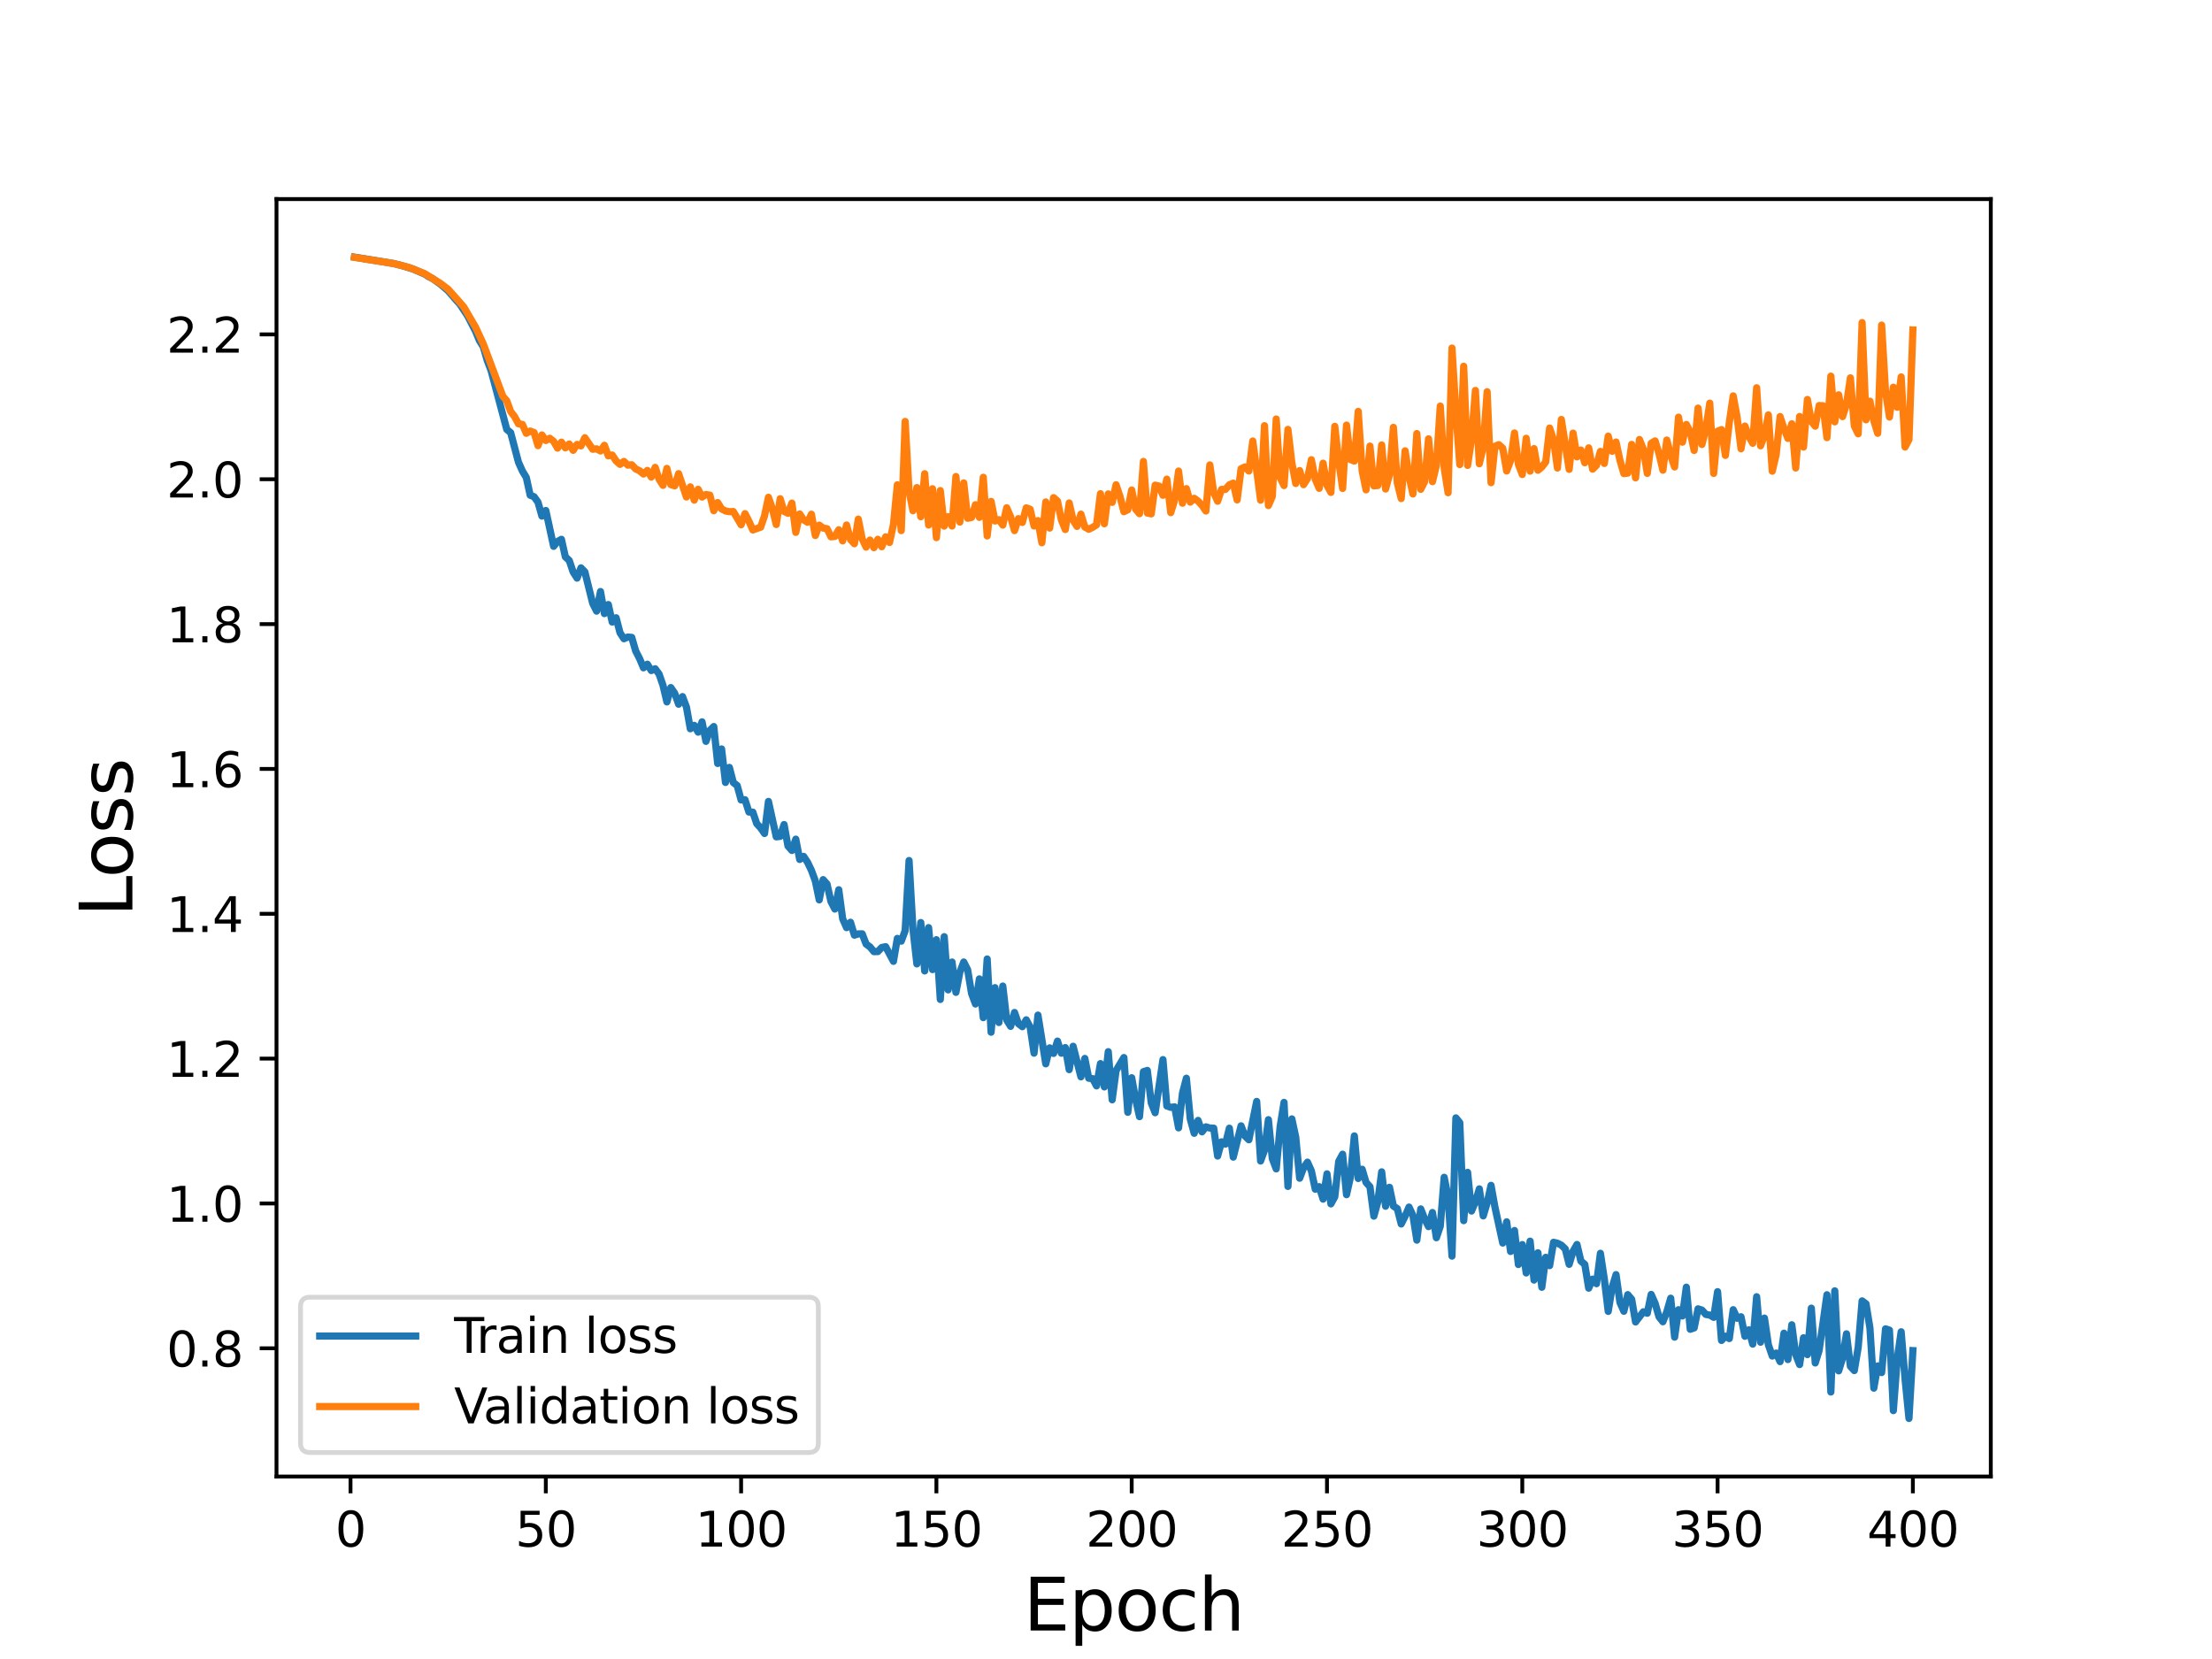 <?xml version="1.0" encoding="utf-8" standalone="no"?>
<!DOCTYPE svg PUBLIC "-//W3C//DTD SVG 1.1//EN"
  "http://www.w3.org/Graphics/SVG/1.1/DTD/svg11.dtd">
<svg height="345.6pt" version="1.1" viewBox="0 0 460.8 345.6" width="460.8pt" xmlns="http://www.w3.org/2000/svg" xmlns:xlink="http://www.w3.org/1999/xlink">
 <defs>
  <style type="text/css">*{stroke-linecap:butt;stroke-linejoin:round;}</style>
 </defs>
 <g id="figure_1">
  <g id="patch_1">
   <path d="M 0 345.6 
L 460.8 345.6 
L 460.8 0 
L 0 0 
z
" style="fill:#ffffff;"/>
  </g>
  <g id="axes_1">
   <g id="patch_2">
    <path d="M 57.6 307.584 
L 414.72 307.584 
L 414.72 41.472 
L 57.6 41.472 
z
" style="fill:#ffffff;"/>
   </g>
   <g id="matplotlib.axis_1">
    <g id="xtick_1">
     <g id="line2d_1">
      <defs>
       <path d="M 0 0 
L 0 3.5 
" id="m30f59705db" style="stroke:#000000;stroke-width:0.8;"/>
      </defs>
      <g>
       <use style="stroke:#000000;stroke-width:0.8;" x="73.019" xlink:href="#m30f59705db" y="307.584"/>
      </g>
     </g>
     <g id="text_1">
      <!-- 0 -->
      <g transform="translate(69.838 322.182)scale(0.1 -0.1)">
       <defs>
        <path d="M 2034 4250 
Q 1547 4250 1301 3770 
Q 1056 3291 1056 2328 
Q 1056 1369 1301 889 
Q 1547 409 2034 409 
Q 2525 409 2770 889 
Q 3016 1369 3016 2328 
Q 3016 3291 2770 3770 
Q 2525 4250 2034 4250 
z
M 2034 4750 
Q 2819 4750 3233 4129 
Q 3647 3509 3647 2328 
Q 3647 1150 3233 529 
Q 2819 -91 2034 -91 
Q 1250 -91 836 529 
Q 422 1150 422 2328 
Q 422 3509 836 4129 
Q 1250 4750 2034 4750 
z
" id="DejaVuSans-30" transform="scale(0.016)"/>
       </defs>
       <use xlink:href="#DejaVuSans-30"/>
      </g>
     </g>
    </g>
    <g id="xtick_2">
     <g id="line2d_2">
      <g>
       <use style="stroke:#000000;stroke-width:0.8;" x="113.703" xlink:href="#m30f59705db" y="307.584"/>
      </g>
     </g>
     <g id="text_2">
      <!-- 50 -->
      <g transform="translate(107.34 322.182)scale(0.1 -0.1)">
       <defs>
        <path d="M 691 4666 
L 3169 4666 
L 3169 4134 
L 1269 4134 
L 1269 2991 
Q 1406 3038 1543 3061 
Q 1681 3084 1819 3084 
Q 2600 3084 3056 2656 
Q 3513 2228 3513 1497 
Q 3513 744 3044 326 
Q 2575 -91 1722 -91 
Q 1428 -91 1123 -41 
Q 819 9 494 109 
L 494 744 
Q 775 591 1075 516 
Q 1375 441 1709 441 
Q 2250 441 2565 725 
Q 2881 1009 2881 1497 
Q 2881 1984 2565 2268 
Q 2250 2553 1709 2553 
Q 1456 2553 1204 2497 
Q 953 2441 691 2322 
L 691 4666 
z
" id="DejaVuSans-35" transform="scale(0.016)"/>
       </defs>
       <use xlink:href="#DejaVuSans-35"/>
       <use x="63.623" xlink:href="#DejaVuSans-30"/>
      </g>
     </g>
    </g>
    <g id="xtick_3">
     <g id="line2d_3">
      <g>
       <use style="stroke:#000000;stroke-width:0.8;" x="154.386" xlink:href="#m30f59705db" y="307.584"/>
      </g>
     </g>
     <g id="text_3">
      <!-- 100 -->
      <g transform="translate(144.842 322.182)scale(0.1 -0.1)">
       <defs>
        <path d="M 794 531 
L 1825 531 
L 1825 4091 
L 703 3866 
L 703 4441 
L 1819 4666 
L 2450 4666 
L 2450 531 
L 3481 531 
L 3481 0 
L 794 0 
L 794 531 
z
" id="DejaVuSans-31" transform="scale(0.016)"/>
       </defs>
       <use xlink:href="#DejaVuSans-31"/>
       <use x="63.623" xlink:href="#DejaVuSans-30"/>
       <use x="127.246" xlink:href="#DejaVuSans-30"/>
      </g>
     </g>
    </g>
    <g id="xtick_4">
     <g id="line2d_4">
      <g>
       <use style="stroke:#000000;stroke-width:0.8;" x="195.07" xlink:href="#m30f59705db" y="307.584"/>
      </g>
     </g>
     <g id="text_4">
      <!-- 150 -->
      <g transform="translate(185.526 322.182)scale(0.1 -0.1)">
       <use xlink:href="#DejaVuSans-31"/>
       <use x="63.623" xlink:href="#DejaVuSans-35"/>
       <use x="127.246" xlink:href="#DejaVuSans-30"/>
      </g>
     </g>
    </g>
    <g id="xtick_5">
     <g id="line2d_5">
      <g>
       <use style="stroke:#000000;stroke-width:0.8;" x="235.753" xlink:href="#m30f59705db" y="307.584"/>
      </g>
     </g>
     <g id="text_5">
      <!-- 200 -->
      <g transform="translate(226.209 322.182)scale(0.1 -0.1)">
       <defs>
        <path d="M 1228 531 
L 3431 531 
L 3431 0 
L 469 0 
L 469 531 
Q 828 903 1448 1529 
Q 2069 2156 2228 2338 
Q 2531 2678 2651 2914 
Q 2772 3150 2772 3378 
Q 2772 3750 2511 3984 
Q 2250 4219 1831 4219 
Q 1534 4219 1204 4116 
Q 875 4013 500 3803 
L 500 4441 
Q 881 4594 1212 4672 
Q 1544 4750 1819 4750 
Q 2544 4750 2975 4387 
Q 3406 4025 3406 3419 
Q 3406 3131 3298 2873 
Q 3191 2616 2906 2266 
Q 2828 2175 2409 1742 
Q 1991 1309 1228 531 
z
" id="DejaVuSans-32" transform="scale(0.016)"/>
       </defs>
       <use xlink:href="#DejaVuSans-32"/>
       <use x="63.623" xlink:href="#DejaVuSans-30"/>
       <use x="127.246" xlink:href="#DejaVuSans-30"/>
      </g>
     </g>
    </g>
    <g id="xtick_6">
     <g id="line2d_6">
      <g>
       <use style="stroke:#000000;stroke-width:0.8;" x="276.437" xlink:href="#m30f59705db" y="307.584"/>
      </g>
     </g>
     <g id="text_6">
      <!-- 250 -->
      <g transform="translate(266.893 322.182)scale(0.1 -0.1)">
       <use xlink:href="#DejaVuSans-32"/>
       <use x="63.623" xlink:href="#DejaVuSans-35"/>
       <use x="127.246" xlink:href="#DejaVuSans-30"/>
      </g>
     </g>
    </g>
    <g id="xtick_7">
     <g id="line2d_7">
      <g>
       <use style="stroke:#000000;stroke-width:0.8;" x="317.12" xlink:href="#m30f59705db" y="307.584"/>
      </g>
     </g>
     <g id="text_7">
      <!-- 300 -->
      <g transform="translate(307.576 322.182)scale(0.1 -0.1)">
       <defs>
        <path d="M 2597 2516 
Q 3050 2419 3304 2112 
Q 3559 1806 3559 1356 
Q 3559 666 3084 287 
Q 2609 -91 1734 -91 
Q 1441 -91 1130 -33 
Q 819 25 488 141 
L 488 750 
Q 750 597 1062 519 
Q 1375 441 1716 441 
Q 2309 441 2620 675 
Q 2931 909 2931 1356 
Q 2931 1769 2642 2001 
Q 2353 2234 1838 2234 
L 1294 2234 
L 1294 2753 
L 1863 2753 
Q 2328 2753 2575 2939 
Q 2822 3125 2822 3475 
Q 2822 3834 2567 4026 
Q 2313 4219 1838 4219 
Q 1578 4219 1281 4162 
Q 984 4106 628 3988 
L 628 4550 
Q 988 4650 1302 4700 
Q 1616 4750 1894 4750 
Q 2613 4750 3031 4423 
Q 3450 4097 3450 3541 
Q 3450 3153 3228 2886 
Q 3006 2619 2597 2516 
z
" id="DejaVuSans-33" transform="scale(0.016)"/>
       </defs>
       <use xlink:href="#DejaVuSans-33"/>
       <use x="63.623" xlink:href="#DejaVuSans-30"/>
       <use x="127.246" xlink:href="#DejaVuSans-30"/>
      </g>
     </g>
    </g>
    <g id="xtick_8">
     <g id="line2d_8">
      <g>
       <use style="stroke:#000000;stroke-width:0.8;" x="357.804" xlink:href="#m30f59705db" y="307.584"/>
      </g>
     </g>
     <g id="text_8">
      <!-- 350 -->
      <g transform="translate(348.26 322.182)scale(0.1 -0.1)">
       <use xlink:href="#DejaVuSans-33"/>
       <use x="63.623" xlink:href="#DejaVuSans-35"/>
       <use x="127.246" xlink:href="#DejaVuSans-30"/>
      </g>
     </g>
    </g>
    <g id="xtick_9">
     <g id="line2d_9">
      <g>
       <use style="stroke:#000000;stroke-width:0.8;" x="398.487" xlink:href="#m30f59705db" y="307.584"/>
      </g>
     </g>
     <g id="text_9">
      <!-- 400 -->
      <g transform="translate(388.944 322.182)scale(0.1 -0.1)">
       <defs>
        <path d="M 2419 4116 
L 825 1625 
L 2419 1625 
L 2419 4116 
z
M 2253 4666 
L 3047 4666 
L 3047 1625 
L 3713 1625 
L 3713 1100 
L 3047 1100 
L 3047 0 
L 2419 0 
L 2419 1100 
L 313 1100 
L 313 1709 
L 2253 4666 
z
" id="DejaVuSans-34" transform="scale(0.016)"/>
       </defs>
       <use xlink:href="#DejaVuSans-34"/>
       <use x="63.623" xlink:href="#DejaVuSans-30"/>
       <use x="127.246" xlink:href="#DejaVuSans-30"/>
      </g>
     </g>
    </g>
    <g id="text_10">
     <!-- Epoch -->
     <g transform="translate(213.194 339.66)scale(0.15 -0.15)">
      <defs>
       <path d="M 628 4666 
L 3578 4666 
L 3578 4134 
L 1259 4134 
L 1259 2753 
L 3481 2753 
L 3481 2222 
L 1259 2222 
L 1259 531 
L 3634 531 
L 3634 0 
L 628 0 
L 628 4666 
z
" id="DejaVuSans-45" transform="scale(0.016)"/>
       <path d="M 1159 525 
L 1159 -1331 
L 581 -1331 
L 581 3500 
L 1159 3500 
L 1159 2969 
Q 1341 3281 1617 3432 
Q 1894 3584 2278 3584 
Q 2916 3584 3314 3078 
Q 3713 2572 3713 1747 
Q 3713 922 3314 415 
Q 2916 -91 2278 -91 
Q 1894 -91 1617 61 
Q 1341 213 1159 525 
z
M 3116 1747 
Q 3116 2381 2855 2742 
Q 2594 3103 2138 3103 
Q 1681 3103 1420 2742 
Q 1159 2381 1159 1747 
Q 1159 1113 1420 752 
Q 1681 391 2138 391 
Q 2594 391 2855 752 
Q 3116 1113 3116 1747 
z
" id="DejaVuSans-70" transform="scale(0.016)"/>
       <path d="M 1959 3097 
Q 1497 3097 1228 2736 
Q 959 2375 959 1747 
Q 959 1119 1226 758 
Q 1494 397 1959 397 
Q 2419 397 2687 759 
Q 2956 1122 2956 1747 
Q 2956 2369 2687 2733 
Q 2419 3097 1959 3097 
z
M 1959 3584 
Q 2709 3584 3137 3096 
Q 3566 2609 3566 1747 
Q 3566 888 3137 398 
Q 2709 -91 1959 -91 
Q 1206 -91 779 398 
Q 353 888 353 1747 
Q 353 2609 779 3096 
Q 1206 3584 1959 3584 
z
" id="DejaVuSans-6f" transform="scale(0.016)"/>
       <path d="M 3122 3366 
L 3122 2828 
Q 2878 2963 2633 3030 
Q 2388 3097 2138 3097 
Q 1578 3097 1268 2742 
Q 959 2388 959 1747 
Q 959 1106 1268 751 
Q 1578 397 2138 397 
Q 2388 397 2633 464 
Q 2878 531 3122 666 
L 3122 134 
Q 2881 22 2623 -34 
Q 2366 -91 2075 -91 
Q 1284 -91 818 406 
Q 353 903 353 1747 
Q 353 2603 823 3093 
Q 1294 3584 2113 3584 
Q 2378 3584 2631 3529 
Q 2884 3475 3122 3366 
z
" id="DejaVuSans-63" transform="scale(0.016)"/>
       <path d="M 3513 2113 
L 3513 0 
L 2938 0 
L 2938 2094 
Q 2938 2591 2744 2837 
Q 2550 3084 2163 3084 
Q 1697 3084 1428 2787 
Q 1159 2491 1159 1978 
L 1159 0 
L 581 0 
L 581 4863 
L 1159 4863 
L 1159 2956 
Q 1366 3272 1645 3428 
Q 1925 3584 2291 3584 
Q 2894 3584 3203 3211 
Q 3513 2838 3513 2113 
z
" id="DejaVuSans-68" transform="scale(0.016)"/>
      </defs>
      <use xlink:href="#DejaVuSans-45"/>
      <use x="63.184" xlink:href="#DejaVuSans-70"/>
      <use x="126.66" xlink:href="#DejaVuSans-6f"/>
      <use x="187.842" xlink:href="#DejaVuSans-63"/>
      <use x="242.822" xlink:href="#DejaVuSans-68"/>
     </g>
    </g>
   </g>
   <g id="matplotlib.axis_2">
    <g id="ytick_1">
     <g id="line2d_10">
      <defs>
       <path d="M 0 0 
L -3.5 0 
" id="ma4fb76801e" style="stroke:#000000;stroke-width:0.8;"/>
      </defs>
      <g>
       <use style="stroke:#000000;stroke-width:0.8;" x="57.6" xlink:href="#ma4fb76801e" y="280.878"/>
      </g>
     </g>
     <g id="text_11">
      <!-- 0.8 -->
      <g transform="translate(34.697 284.678)scale(0.1 -0.1)">
       <defs>
        <path d="M 684 794 
L 1344 794 
L 1344 0 
L 684 0 
L 684 794 
z
" id="DejaVuSans-2e" transform="scale(0.016)"/>
        <path d="M 2034 2216 
Q 1584 2216 1326 1975 
Q 1069 1734 1069 1313 
Q 1069 891 1326 650 
Q 1584 409 2034 409 
Q 2484 409 2743 651 
Q 3003 894 3003 1313 
Q 3003 1734 2745 1975 
Q 2488 2216 2034 2216 
z
M 1403 2484 
Q 997 2584 770 2862 
Q 544 3141 544 3541 
Q 544 4100 942 4425 
Q 1341 4750 2034 4750 
Q 2731 4750 3128 4425 
Q 3525 4100 3525 3541 
Q 3525 3141 3298 2862 
Q 3072 2584 2669 2484 
Q 3125 2378 3379 2068 
Q 3634 1759 3634 1313 
Q 3634 634 3220 271 
Q 2806 -91 2034 -91 
Q 1263 -91 848 271 
Q 434 634 434 1313 
Q 434 1759 690 2068 
Q 947 2378 1403 2484 
z
M 1172 3481 
Q 1172 3119 1398 2916 
Q 1625 2713 2034 2713 
Q 2441 2713 2670 2916 
Q 2900 3119 2900 3481 
Q 2900 3844 2670 4047 
Q 2441 4250 2034 4250 
Q 1625 4250 1398 4047 
Q 1172 3844 1172 3481 
z
" id="DejaVuSans-38" transform="scale(0.016)"/>
       </defs>
       <use xlink:href="#DejaVuSans-30"/>
       <use x="63.623" xlink:href="#DejaVuSans-2e"/>
       <use x="95.41" xlink:href="#DejaVuSans-38"/>
      </g>
     </g>
    </g>
    <g id="ytick_2">
     <g id="line2d_11">
      <g>
       <use style="stroke:#000000;stroke-width:0.8;" x="57.6" xlink:href="#ma4fb76801e" y="250.704"/>
      </g>
     </g>
     <g id="text_12">
      <!-- 1.0 -->
      <g transform="translate(34.697 254.504)scale(0.1 -0.1)">
       <use xlink:href="#DejaVuSans-31"/>
       <use x="63.623" xlink:href="#DejaVuSans-2e"/>
       <use x="95.41" xlink:href="#DejaVuSans-30"/>
      </g>
     </g>
    </g>
    <g id="ytick_3">
     <g id="line2d_12">
      <g>
       <use style="stroke:#000000;stroke-width:0.8;" x="57.6" xlink:href="#ma4fb76801e" y="220.53"/>
      </g>
     </g>
     <g id="text_13">
      <!-- 1.2 -->
      <g transform="translate(34.697 224.33)scale(0.1 -0.1)">
       <use xlink:href="#DejaVuSans-31"/>
       <use x="63.623" xlink:href="#DejaVuSans-2e"/>
       <use x="95.41" xlink:href="#DejaVuSans-32"/>
      </g>
     </g>
    </g>
    <g id="ytick_4">
     <g id="line2d_13">
      <g>
       <use style="stroke:#000000;stroke-width:0.8;" x="57.6" xlink:href="#ma4fb76801e" y="190.356"/>
      </g>
     </g>
     <g id="text_14">
      <!-- 1.4 -->
      <g transform="translate(34.697 194.156)scale(0.1 -0.1)">
       <use xlink:href="#DejaVuSans-31"/>
       <use x="63.623" xlink:href="#DejaVuSans-2e"/>
       <use x="95.41" xlink:href="#DejaVuSans-34"/>
      </g>
     </g>
    </g>
    <g id="ytick_5">
     <g id="line2d_14">
      <g>
       <use style="stroke:#000000;stroke-width:0.8;" x="57.6" xlink:href="#ma4fb76801e" y="160.182"/>
      </g>
     </g>
     <g id="text_15">
      <!-- 1.6 -->
      <g transform="translate(34.697 163.982)scale(0.1 -0.1)">
       <defs>
        <path d="M 2113 2584 
Q 1688 2584 1439 2293 
Q 1191 2003 1191 1497 
Q 1191 994 1439 701 
Q 1688 409 2113 409 
Q 2538 409 2786 701 
Q 3034 994 3034 1497 
Q 3034 2003 2786 2293 
Q 2538 2584 2113 2584 
z
M 3366 4563 
L 3366 3988 
Q 3128 4100 2886 4159 
Q 2644 4219 2406 4219 
Q 1781 4219 1451 3797 
Q 1122 3375 1075 2522 
Q 1259 2794 1537 2939 
Q 1816 3084 2150 3084 
Q 2853 3084 3261 2657 
Q 3669 2231 3669 1497 
Q 3669 778 3244 343 
Q 2819 -91 2113 -91 
Q 1303 -91 875 529 
Q 447 1150 447 2328 
Q 447 3434 972 4092 
Q 1497 4750 2381 4750 
Q 2619 4750 2861 4703 
Q 3103 4656 3366 4563 
z
" id="DejaVuSans-36" transform="scale(0.016)"/>
       </defs>
       <use xlink:href="#DejaVuSans-31"/>
       <use x="63.623" xlink:href="#DejaVuSans-2e"/>
       <use x="95.41" xlink:href="#DejaVuSans-36"/>
      </g>
     </g>
    </g>
    <g id="ytick_6">
     <g id="line2d_15">
      <g>
       <use style="stroke:#000000;stroke-width:0.8;" x="57.6" xlink:href="#ma4fb76801e" y="130.008"/>
      </g>
     </g>
     <g id="text_16">
      <!-- 1.8 -->
      <g transform="translate(34.697 133.808)scale(0.1 -0.1)">
       <use xlink:href="#DejaVuSans-31"/>
       <use x="63.623" xlink:href="#DejaVuSans-2e"/>
       <use x="95.41" xlink:href="#DejaVuSans-38"/>
      </g>
     </g>
    </g>
    <g id="ytick_7">
     <g id="line2d_16">
      <g>
       <use style="stroke:#000000;stroke-width:0.8;" x="57.6" xlink:href="#ma4fb76801e" y="99.835"/>
      </g>
     </g>
     <g id="text_17">
      <!-- 2.0 -->
      <g transform="translate(34.697 103.634)scale(0.1 -0.1)">
       <use xlink:href="#DejaVuSans-32"/>
       <use x="63.623" xlink:href="#DejaVuSans-2e"/>
       <use x="95.41" xlink:href="#DejaVuSans-30"/>
      </g>
     </g>
    </g>
    <g id="ytick_8">
     <g id="line2d_17">
      <g>
       <use style="stroke:#000000;stroke-width:0.8;" x="57.6" xlink:href="#ma4fb76801e" y="69.661"/>
      </g>
     </g>
     <g id="text_18">
      <!-- 2.2 -->
      <g transform="translate(34.697 73.46)scale(0.1 -0.1)">
       <use xlink:href="#DejaVuSans-32"/>
       <use x="63.623" xlink:href="#DejaVuSans-2e"/>
       <use x="95.41" xlink:href="#DejaVuSans-32"/>
      </g>
     </g>
    </g>
    <g id="text_19">
     <!-- Loss -->
     <g transform="translate(27.577 190.979)rotate(-90)scale(0.15 -0.15)">
      <defs>
       <path d="M 628 4666 
L 1259 4666 
L 1259 531 
L 3531 531 
L 3531 0 
L 628 0 
L 628 4666 
z
" id="DejaVuSans-4c" transform="scale(0.016)"/>
       <path d="M 2834 3397 
L 2834 2853 
Q 2591 2978 2328 3040 
Q 2066 3103 1784 3103 
Q 1356 3103 1142 2972 
Q 928 2841 928 2578 
Q 928 2378 1081 2264 
Q 1234 2150 1697 2047 
L 1894 2003 
Q 2506 1872 2764 1633 
Q 3022 1394 3022 966 
Q 3022 478 2636 193 
Q 2250 -91 1575 -91 
Q 1294 -91 989 -36 
Q 684 19 347 128 
L 347 722 
Q 666 556 975 473 
Q 1284 391 1588 391 
Q 1994 391 2212 530 
Q 2431 669 2431 922 
Q 2431 1156 2273 1281 
Q 2116 1406 1581 1522 
L 1381 1569 
Q 847 1681 609 1914 
Q 372 2147 372 2553 
Q 372 3047 722 3315 
Q 1072 3584 1716 3584 
Q 2034 3584 2315 3537 
Q 2597 3491 2834 3397 
z
" id="DejaVuSans-73" transform="scale(0.016)"/>
      </defs>
      <use xlink:href="#DejaVuSans-4c"/>
      <use x="53.963" xlink:href="#DejaVuSans-6f"/>
      <use x="115.145" xlink:href="#DejaVuSans-73"/>
      <use x="167.244" xlink:href="#DejaVuSans-73"/>
     </g>
    </g>
   </g>
   <g id="line2d_18">
    <path clip-path="url(#p2a0a150964)" d="M 73.833 53.568 
L 81.969 54.891 
L 83.597 55.299 
L 86.038 56.041 
L 88.479 57.098 
L 89.292 57.629 
L 90.106 58.026 
L 91.733 59.186 
L 93.361 60.578 
L 94.988 62.465 
L 95.802 63.359 
L 97.429 65.822 
L 99.057 68.974 
L 99.87 70.945 
L 100.684 72.252 
L 101.498 75.085 
L 102.311 77.225 
L 105.566 89.451 
L 106.38 90.133 
L 108.007 96.293 
L 108.821 98.112 
L 109.634 99.465 
L 110.448 103.16 
L 111.262 103.483 
L 112.075 104.621 
L 112.889 107.508 
L 113.703 106.343 
L 115.33 113.811 
L 116.144 112.805 
L 116.957 112.352 
L 117.771 116.001 
L 118.585 116.756 
L 119.398 119.164 
L 120.212 120.433 
L 121.026 118.299 
L 121.839 119.142 
L 123.467 125.688 
L 124.28 127.309 
L 125.094 123.228 
L 125.908 127.823 
L 126.721 125.939 
L 127.535 129.583 
L 128.349 128.694 
L 129.162 131.816 
L 129.976 133.058 
L 130.79 132.707 
L 131.603 132.783 
L 132.417 135.593 
L 133.231 137.181 
L 134.044 139.118 
L 134.858 138.366 
L 135.672 139.686 
L 136.485 139.319 
L 137.299 140.42 
L 138.113 142.77 
L 138.926 146.223 
L 139.74 143.235 
L 140.554 144.423 
L 141.367 146.703 
L 142.181 145.112 
L 142.995 147.289 
L 143.808 151.814 
L 144.622 151.106 
L 145.436 152.519 
L 146.249 150.375 
L 147.063 154.434 
L 147.877 152.145 
L 148.69 151.351 
L 149.504 159.044 
L 150.318 156.022 
L 151.131 162.997 
L 151.945 159.867 
L 152.759 163.015 
L 153.572 163.654 
L 154.386 166.644 
L 155.2 166.604 
L 156.013 169.164 
L 156.827 169.182 
L 157.641 171.583 
L 158.454 172.465 
L 159.268 173.627 
L 160.082 166.949 
L 161.709 174.328 
L 162.523 174.234 
L 163.336 171.771 
L 164.15 176.24 
L 164.964 177.17 
L 165.777 174.816 
L 166.591 179.042 
L 167.405 178.397 
L 168.219 179.614 
L 169.032 181.31 
L 169.846 183.52 
L 170.66 187.458 
L 171.473 183.243 
L 172.287 184.169 
L 173.101 187.797 
L 173.914 189.372 
L 174.728 185.351 
L 175.542 191.4 
L 176.355 193.246 
L 177.169 192.123 
L 177.983 194.811 
L 178.796 194.548 
L 179.61 194.534 
L 180.424 196.662 
L 181.237 197.26 
L 182.051 198.241 
L 182.865 198.228 
L 183.678 197.384 
L 184.492 197.214 
L 186.119 200.266 
L 186.933 195.491 
L 187.747 196.061 
L 188.56 193.877 
L 189.374 179.265 
L 190.188 193.571 
L 191.001 200.798 
L 191.815 192.18 
L 192.629 202.264 
L 193.442 193.243 
L 194.256 201.983 
L 195.07 195.759 
L 195.883 208.203 
L 196.697 195.128 
L 197.511 206.205 
L 198.324 200.41 
L 199.138 206.724 
L 199.952 202.528 
L 200.765 200.405 
L 201.579 202.024 
L 202.393 206.967 
L 203.206 209.147 
L 204.02 203.923 
L 204.834 211.991 
L 205.647 199.776 
L 206.461 215.028 
L 207.275 205.746 
L 208.088 213.006 
L 208.902 205.414 
L 209.716 212.487 
L 210.529 213.805 
L 211.343 210.919 
L 212.157 213.261 
L 212.97 213.875 
L 213.784 212.447 
L 214.598 213.946 
L 215.411 219.39 
L 216.225 211.466 
L 217.852 221.615 
L 218.666 218.289 
L 219.48 219.444 
L 220.293 216.88 
L 221.107 219.403 
L 221.921 218.23 
L 222.734 222.822 
L 223.548 217.956 
L 225.175 224.321 
L 225.989 220.496 
L 226.803 224.615 
L 227.616 224.694 
L 228.43 226.209 
L 229.244 221.567 
L 230.057 226.424 
L 230.871 219.086 
L 231.685 229.108 
L 232.498 223.022 
L 234.126 220.309 
L 234.939 231.713 
L 235.753 224.516 
L 236.567 228.982 
L 237.381 232.618 
L 238.194 223.253 
L 239.008 222.992 
L 239.822 229.74 
L 240.635 231.802 
L 242.263 220.739 
L 243.076 230.403 
L 243.89 230.679 
L 244.704 230.582 
L 245.517 234.952 
L 246.331 227.739 
L 247.145 224.615 
L 247.958 233.114 
L 248.772 236.086 
L 249.586 233.405 
L 250.399 235.781 
L 251.213 234.739 
L 252.027 234.991 
L 252.84 235.021 
L 253.654 240.827 
L 254.468 237.869 
L 255.281 238.341 
L 256.095 235.024 
L 256.909 241.051 
L 258.536 234.533 
L 259.35 236.642 
L 260.163 237.435 
L 261.791 229.448 
L 262.604 241.855 
L 263.418 239.626 
L 264.232 233.252 
L 265.045 241.361 
L 265.859 243.5 
L 266.673 234.729 
L 267.486 229.651 
L 268.3 247.153 
L 269.114 233.088 
L 269.927 236.889 
L 270.741 245.444 
L 271.555 243.301 
L 272.368 242.1 
L 273.182 243.905 
L 273.996 247.737 
L 274.809 247.2 
L 275.623 249.801 
L 276.437 244.533 
L 277.25 250.789 
L 278.064 249.307 
L 278.878 241.931 
L 279.691 240.445 
L 280.505 248.872 
L 281.319 245.224 
L 282.132 236.633 
L 282.946 245.5 
L 283.76 243.576 
L 284.573 246.317 
L 285.387 247.219 
L 286.201 253.343 
L 287.014 250.396 
L 287.828 244.118 
L 288.642 251.278 
L 289.455 247.341 
L 290.269 251.249 
L 291.083 251.777 
L 291.896 254.974 
L 292.71 253.359 
L 293.524 251.458 
L 294.337 253.193 
L 295.151 258.346 
L 295.965 251.843 
L 296.778 253.911 
L 297.592 255.522 
L 298.406 252.592 
L 299.219 257.841 
L 300.033 255.458 
L 300.847 245.256 
L 301.66 249.299 
L 302.474 261.671 
L 303.288 232.874 
L 304.101 233.883 
L 304.915 254.28 
L 305.729 244.224 
L 306.543 252.282 
L 307.356 250.34 
L 308.17 247.667 
L 308.984 253.291 
L 309.797 250.582 
L 310.611 246.932 
L 311.425 251.475 
L 313.052 258.948 
L 313.866 254.529 
L 314.679 260.704 
L 315.493 256.337 
L 316.307 263.423 
L 317.12 259.269 
L 317.934 265.176 
L 318.748 258.557 
L 319.561 266.659 
L 320.375 260.978 
L 321.189 268.16 
L 322.002 261.926 
L 322.816 263.651 
L 323.63 258.794 
L 324.443 258.984 
L 325.257 259.391 
L 326.071 260.169 
L 326.884 263.38 
L 327.698 260.668 
L 328.512 259.246 
L 329.325 262.7 
L 330.139 263.397 
L 330.953 268.347 
L 331.766 266.472 
L 332.58 267.416 
L 333.394 261.085 
L 334.207 266.425 
L 335.021 273.185 
L 335.835 268.205 
L 336.648 265.527 
L 337.462 271.304 
L 338.276 273.158 
L 339.089 269.698 
L 339.903 270.659 
L 340.717 275.386 
L 342.344 273.266 
L 343.158 273.573 
L 343.971 269.652 
L 344.785 271.501 
L 345.599 274.311 
L 346.412 275.345 
L 347.226 273.261 
L 348.04 270.439 
L 348.853 278.55 
L 349.667 272.837 
L 350.481 274.137 
L 351.294 268.145 
L 352.108 276.911 
L 352.922 276.628 
L 353.735 272.655 
L 354.549 272.92 
L 355.363 273.82 
L 356.176 273.953 
L 356.99 274.425 
L 357.804 269.079 
L 358.617 279.235 
L 359.431 278.344 
L 360.245 278.844 
L 361.058 272.836 
L 361.872 274.619 
L 362.686 274.307 
L 363.499 278.371 
L 364.313 277.027 
L 365.127 280.003 
L 365.94 270.136 
L 366.754 279.608 
L 367.568 274.588 
L 368.381 280.129 
L 369.195 282.492 
L 370.009 281.87 
L 370.822 283.649 
L 371.636 277.726 
L 372.45 283.223 
L 373.263 275.978 
L 374.077 282.187 
L 374.891 284.265 
L 375.704 278.683 
L 376.518 282.19 
L 377.332 272.516 
L 378.146 283.929 
L 378.959 281.314 
L 380.587 269.721 
L 381.4 289.981 
L 382.214 268.906 
L 383.028 285.576 
L 383.841 282.92 
L 384.655 277.859 
L 385.469 284.628 
L 386.282 285.516 
L 387.096 280.691 
L 387.91 271.001 
L 388.723 271.608 
L 389.537 276.615 
L 390.351 289.179 
L 391.164 284.552 
L 391.978 285.93 
L 392.792 276.824 
L 393.605 277.091 
L 394.419 293.856 
L 395.233 283.022 
L 396.046 277.438 
L 396.86 287.308 
L 397.674 295.488 
L 398.487 281.358 
L 398.487 281.358 
" style="fill:none;stroke:#1f77b4;stroke-linecap:square;stroke-width:1.5;"/>
   </g>
   <g id="line2d_19">
    <path clip-path="url(#p2a0a150964)" d="M 73.833 53.614 
L 81.969 54.895 
L 85.224 55.717 
L 88.479 57.018 
L 91.733 59.034 
L 93.361 60.265 
L 95.802 63.013 
L 96.616 63.957 
L 99.057 68.149 
L 100.684 71.671 
L 104.752 82.55 
L 105.566 83.487 
L 106.38 85.72 
L 107.193 86.779 
L 108.007 88.287 
L 108.821 88.411 
L 109.634 90.263 
L 110.448 89.794 
L 111.262 90.106 
L 112.075 92.838 
L 112.889 90.607 
L 113.703 91.765 
L 114.516 91.299 
L 115.33 91.938 
L 116.144 93.353 
L 116.957 92.105 
L 117.771 93.297 
L 118.585 92.494 
L 119.398 93.811 
L 120.212 92.58 
L 121.026 92.885 
L 121.839 91.188 
L 123.467 93.585 
L 124.28 93.496 
L 125.094 93.946 
L 125.908 92.764 
L 126.721 94.961 
L 127.535 94.791 
L 128.349 96.024 
L 129.162 96.737 
L 129.976 96.123 
L 130.79 96.893 
L 131.603 96.817 
L 132.417 97.685 
L 133.231 98.061 
L 134.044 98.746 
L 134.858 97.997 
L 135.672 99.384 
L 136.485 97.359 
L 137.299 99.837 
L 138.113 101.108 
L 138.926 97.578 
L 139.74 100.954 
L 140.554 101.212 
L 141.367 98.668 
L 142.995 103.532 
L 143.808 101.422 
L 144.622 104.185 
L 145.436 101.932 
L 146.249 103.542 
L 147.063 103.013 
L 147.877 103.147 
L 148.69 106.393 
L 149.504 104.69 
L 150.318 106.014 
L 151.131 106.44 
L 151.945 106.594 
L 152.759 106.563 
L 154.386 109.319 
L 155.2 107.006 
L 156.013 108.572 
L 156.827 110.403 
L 158.454 109.821 
L 159.268 107.435 
L 160.082 103.592 
L 160.895 105.964 
L 161.709 109.268 
L 162.523 103.887 
L 163.336 106.535 
L 164.15 106.931 
L 164.964 104.803 
L 165.777 110.9 
L 166.591 107.071 
L 167.405 108.292 
L 168.219 108.793 
L 169.032 107.122 
L 169.846 111.56 
L 170.66 109.391 
L 171.473 110.003 
L 172.287 110.136 
L 173.101 111.827 
L 173.914 111.753 
L 174.728 110.362 
L 175.542 112.672 
L 176.355 109.366 
L 177.169 112.393 
L 177.983 113.271 
L 178.796 108.146 
L 179.61 112.259 
L 180.424 113.977 
L 181.237 112.5 
L 182.051 114.095 
L 182.865 112.347 
L 183.678 113.894 
L 184.492 111.834 
L 185.306 113.006 
L 186.119 109.274 
L 186.933 100.995 
L 187.747 110.536 
L 188.56 87.795 
L 189.374 102.38 
L 190.188 106.394 
L 191.001 101.576 
L 191.815 107.646 
L 192.629 98.682 
L 193.442 109.37 
L 194.256 101.811 
L 195.07 111.999 
L 195.883 102.197 
L 196.697 109.599 
L 197.511 107.636 
L 198.324 109.581 
L 199.138 99.266 
L 199.952 108.758 
L 200.765 100.598 
L 201.579 107.964 
L 202.393 107.796 
L 203.206 105.143 
L 204.02 107.778 
L 204.834 99.426 
L 205.647 111.644 
L 206.461 104.451 
L 207.275 108.532 
L 208.088 108.255 
L 208.902 109.386 
L 209.716 105.778 
L 210.529 107.665 
L 211.343 110.537 
L 212.157 108.04 
L 212.97 108.84 
L 213.784 105.792 
L 214.598 106.097 
L 215.411 109.575 
L 216.225 108.453 
L 217.039 113.067 
L 217.852 104.566 
L 218.666 110.008 
L 219.48 103.667 
L 220.293 104.389 
L 221.107 108.317 
L 221.921 110.307 
L 222.734 104.778 
L 223.548 108.369 
L 224.362 109.662 
L 225.175 107.105 
L 225.989 109.792 
L 226.803 110.255 
L 227.616 109.859 
L 228.43 109.333 
L 229.244 102.849 
L 230.057 109.109 
L 230.871 102.891 
L 231.685 104.653 
L 232.498 100.983 
L 233.312 103.422 
L 234.126 106.597 
L 234.939 106.201 
L 235.753 102.077 
L 236.567 106.066 
L 237.381 107.013 
L 238.194 96.126 
L 239.008 106.88 
L 239.822 107.052 
L 240.635 101.068 
L 241.449 101.256 
L 242.263 103.176 
L 243.076 99.816 
L 243.89 106.794 
L 244.704 104.163 
L 245.517 98.131 
L 246.331 104.829 
L 247.145 101.793 
L 247.958 104.598 
L 248.772 103.803 
L 249.586 104.397 
L 250.399 105.265 
L 251.213 106.455 
L 252.027 96.85 
L 252.84 102.601 
L 253.654 104.419 
L 254.468 101.951 
L 255.281 101.951 
L 256.095 100.988 
L 256.909 100.651 
L 257.722 104.144 
L 258.536 97.646 
L 259.35 97.271 
L 260.163 98.117 
L 260.977 91.87 
L 262.604 104.191 
L 263.418 88.674 
L 264.232 105.314 
L 265.045 103.414 
L 265.859 87.284 
L 266.673 99.505 
L 267.486 101.149 
L 268.3 89.452 
L 269.114 96.405 
L 269.927 100.717 
L 270.741 98.034 
L 271.555 100.963 
L 272.368 99.69 
L 273.182 95.769 
L 273.996 99.836 
L 274.809 101.731 
L 275.623 96.488 
L 276.437 101.111 
L 277.25 102.583 
L 278.064 88.814 
L 278.878 96.05 
L 279.691 101.755 
L 280.505 88.555 
L 281.319 95.731 
L 282.132 96.052 
L 282.946 85.698 
L 283.76 98.087 
L 284.573 102.04 
L 285.387 92.931 
L 286.201 101.209 
L 287.014 101.141 
L 287.828 92.692 
L 288.642 101.872 
L 289.455 98.884 
L 290.269 89.021 
L 291.083 100.582 
L 291.896 103.86 
L 292.71 93.916 
L 293.524 99.177 
L 294.337 102.907 
L 295.151 90.318 
L 295.965 101.937 
L 296.778 100.315 
L 297.592 91.416 
L 298.406 100.341 
L 299.219 96.973 
L 300.033 84.593 
L 300.847 97.458 
L 301.66 102.646 
L 302.474 72.508 
L 303.288 85.943 
L 304.101 96.781 
L 304.915 76.295 
L 305.729 96.949 
L 306.543 91.505 
L 307.356 81.337 
L 308.17 96.609 
L 308.984 93.121 
L 309.797 81.602 
L 310.611 100.552 
L 311.425 92.966 
L 312.238 92.632 
L 313.052 93.383 
L 313.866 98.115 
L 314.679 95.969 
L 315.493 90.194 
L 316.307 96.714 
L 317.12 98.853 
L 317.934 91.303 
L 318.748 98.149 
L 319.561 93.45 
L 320.375 97.965 
L 321.189 97.293 
L 322.002 96.224 
L 322.816 89.168 
L 323.63 91.666 
L 324.443 97.496 
L 325.257 87.387 
L 326.884 97.773 
L 327.698 90.225 
L 328.512 95.174 
L 329.325 93.749 
L 330.139 96.399 
L 330.953 93.297 
L 331.766 97.733 
L 332.58 96.931 
L 333.394 94.042 
L 334.207 96.54 
L 335.021 90.853 
L 335.835 94.014 
L 336.648 92.083 
L 337.462 95.862 
L 338.276 98.655 
L 339.089 98.561 
L 339.903 92.576 
L 340.717 99.543 
L 341.53 91.556 
L 342.344 93.59 
L 343.158 98.616 
L 343.971 92.353 
L 344.785 91.851 
L 345.599 94.489 
L 346.412 97.946 
L 347.226 91.67 
L 348.04 94.893 
L 348.853 97.272 
L 349.667 86.901 
L 350.481 92.113 
L 351.294 88.421 
L 352.108 89.96 
L 352.922 93.838 
L 353.735 85.015 
L 354.549 92.59 
L 355.363 89.293 
L 356.176 83.982 
L 356.99 98.623 
L 357.804 89.831 
L 358.617 89.492 
L 359.431 94.868 
L 360.245 88.018 
L 361.058 82.467 
L 361.872 86.918 
L 362.686 93.494 
L 363.499 88.757 
L 364.313 90.886 
L 365.127 92.342 
L 365.94 80.775 
L 366.754 92.868 
L 367.568 90.747 
L 368.381 86.432 
L 369.195 98.159 
L 370.009 94.685 
L 370.822 86.78 
L 371.636 89.272 
L 372.45 91.327 
L 373.263 88.28 
L 374.077 97.491 
L 374.891 86.768 
L 375.704 93.134 
L 376.518 83.218 
L 377.332 87.777 
L 378.146 88.775 
L 378.959 84.481 
L 379.773 84.528 
L 380.587 91.172 
L 381.4 78.362 
L 382.214 87.879 
L 383.028 82.248 
L 383.841 86.786 
L 384.655 84.253 
L 385.469 78.712 
L 386.282 88.728 
L 387.096 90.374 
L 387.91 67.196 
L 388.723 87.456 
L 389.537 83.577 
L 390.351 87.643 
L 391.164 90.262 
L 391.978 67.721 
L 392.792 81.545 
L 393.605 86.876 
L 394.419 80.662 
L 395.233 84.841 
L 396.046 78.519 
L 396.86 93.121 
L 397.674 91.567 
L 398.487 68.747 
L 398.487 68.747 
" style="fill:none;stroke:#ff7f0e;stroke-linecap:square;stroke-width:1.5;"/>
   </g>
   <g id="patch_3">
    <path d="M 57.6 307.584 
L 57.6 41.472 
" style="fill:none;stroke:#000000;stroke-linecap:square;stroke-linejoin:miter;stroke-width:0.8;"/>
   </g>
   <g id="patch_4">
    <path d="M 414.72 307.584 
L 414.72 41.472 
" style="fill:none;stroke:#000000;stroke-linecap:square;stroke-linejoin:miter;stroke-width:0.8;"/>
   </g>
   <g id="patch_5">
    <path d="M 57.6 307.584 
L 414.72 307.584 
" style="fill:none;stroke:#000000;stroke-linecap:square;stroke-linejoin:miter;stroke-width:0.8;"/>
   </g>
   <g id="patch_6">
    <path d="M 57.6 41.472 
L 414.72 41.472 
" style="fill:none;stroke:#000000;stroke-linecap:square;stroke-linejoin:miter;stroke-width:0.8;"/>
   </g>
   <g id="legend_1">
    <g id="patch_7">
     <path d="M 64.6 302.584 
L 168.475 302.584 
Q 170.475 302.584 170.475 300.584 
L 170.475 272.228 
Q 170.475 270.228 168.475 270.228 
L 64.6 270.228 
Q 62.6 270.228 62.6 272.228 
L 62.6 300.584 
Q 62.6 302.584 64.6 302.584 
z
" style="fill:#ffffff;opacity:0.8;stroke:#cccccc;stroke-linejoin:miter;"/>
    </g>
    <g id="line2d_20">
     <path d="M 66.6 278.326 
L 86.6 278.326 
" style="fill:none;stroke:#1f77b4;stroke-linecap:square;stroke-width:1.5;"/>
    </g>
    <g id="line2d_21"/>
    <g id="text_20">
     <!-- Train loss -->
     <g transform="translate(94.6 281.826)scale(0.1 -0.1)">
      <defs>
       <path d="M -19 4666 
L 3928 4666 
L 3928 4134 
L 2272 4134 
L 2272 0 
L 1638 0 
L 1638 4134 
L -19 4134 
L -19 4666 
z
" id="DejaVuSans-54" transform="scale(0.016)"/>
       <path d="M 2631 2963 
Q 2534 3019 2420 3045 
Q 2306 3072 2169 3072 
Q 1681 3072 1420 2755 
Q 1159 2438 1159 1844 
L 1159 0 
L 581 0 
L 581 3500 
L 1159 3500 
L 1159 2956 
Q 1341 3275 1631 3429 
Q 1922 3584 2338 3584 
Q 2397 3584 2469 3576 
Q 2541 3569 2628 3553 
L 2631 2963 
z
" id="DejaVuSans-72" transform="scale(0.016)"/>
       <path d="M 2194 1759 
Q 1497 1759 1228 1600 
Q 959 1441 959 1056 
Q 959 750 1161 570 
Q 1363 391 1709 391 
Q 2188 391 2477 730 
Q 2766 1069 2766 1631 
L 2766 1759 
L 2194 1759 
z
M 3341 1997 
L 3341 0 
L 2766 0 
L 2766 531 
Q 2569 213 2275 61 
Q 1981 -91 1556 -91 
Q 1019 -91 701 211 
Q 384 513 384 1019 
Q 384 1609 779 1909 
Q 1175 2209 1959 2209 
L 2766 2209 
L 2766 2266 
Q 2766 2663 2505 2880 
Q 2244 3097 1772 3097 
Q 1472 3097 1187 3025 
Q 903 2953 641 2809 
L 641 3341 
Q 956 3463 1253 3523 
Q 1550 3584 1831 3584 
Q 2591 3584 2966 3190 
Q 3341 2797 3341 1997 
z
" id="DejaVuSans-61" transform="scale(0.016)"/>
       <path d="M 603 3500 
L 1178 3500 
L 1178 0 
L 603 0 
L 603 3500 
z
M 603 4863 
L 1178 4863 
L 1178 4134 
L 603 4134 
L 603 4863 
z
" id="DejaVuSans-69" transform="scale(0.016)"/>
       <path d="M 3513 2113 
L 3513 0 
L 2938 0 
L 2938 2094 
Q 2938 2591 2744 2837 
Q 2550 3084 2163 3084 
Q 1697 3084 1428 2787 
Q 1159 2491 1159 1978 
L 1159 0 
L 581 0 
L 581 3500 
L 1159 3500 
L 1159 2956 
Q 1366 3272 1645 3428 
Q 1925 3584 2291 3584 
Q 2894 3584 3203 3211 
Q 3513 2838 3513 2113 
z
" id="DejaVuSans-6e" transform="scale(0.016)"/>
       <path id="DejaVuSans-20" transform="scale(0.016)"/>
       <path d="M 603 4863 
L 1178 4863 
L 1178 0 
L 603 0 
L 603 4863 
z
" id="DejaVuSans-6c" transform="scale(0.016)"/>
      </defs>
      <use xlink:href="#DejaVuSans-54"/>
      <use x="46.334" xlink:href="#DejaVuSans-72"/>
      <use x="87.447" xlink:href="#DejaVuSans-61"/>
      <use x="148.727" xlink:href="#DejaVuSans-69"/>
      <use x="176.51" xlink:href="#DejaVuSans-6e"/>
      <use x="239.889" xlink:href="#DejaVuSans-20"/>
      <use x="271.676" xlink:href="#DejaVuSans-6c"/>
      <use x="299.459" xlink:href="#DejaVuSans-6f"/>
      <use x="360.641" xlink:href="#DejaVuSans-73"/>
      <use x="412.74" xlink:href="#DejaVuSans-73"/>
     </g>
    </g>
    <g id="line2d_22">
     <path d="M 66.6 293.004 
L 86.6 293.004 
" style="fill:none;stroke:#ff7f0e;stroke-linecap:square;stroke-width:1.5;"/>
    </g>
    <g id="line2d_23"/>
    <g id="text_21">
     <!-- Validation loss -->
     <g transform="translate(94.6 296.504)scale(0.1 -0.1)">
      <defs>
       <path d="M 1831 0 
L 50 4666 
L 709 4666 
L 2188 738 
L 3669 4666 
L 4325 4666 
L 2547 0 
L 1831 0 
z
" id="DejaVuSans-56" transform="scale(0.016)"/>
       <path d="M 2906 2969 
L 2906 4863 
L 3481 4863 
L 3481 0 
L 2906 0 
L 2906 525 
Q 2725 213 2448 61 
Q 2172 -91 1784 -91 
Q 1150 -91 751 415 
Q 353 922 353 1747 
Q 353 2572 751 3078 
Q 1150 3584 1784 3584 
Q 2172 3584 2448 3432 
Q 2725 3281 2906 2969 
z
M 947 1747 
Q 947 1113 1208 752 
Q 1469 391 1925 391 
Q 2381 391 2643 752 
Q 2906 1113 2906 1747 
Q 2906 2381 2643 2742 
Q 2381 3103 1925 3103 
Q 1469 3103 1208 2742 
Q 947 2381 947 1747 
z
" id="DejaVuSans-64" transform="scale(0.016)"/>
       <path d="M 1172 4494 
L 1172 3500 
L 2356 3500 
L 2356 3053 
L 1172 3053 
L 1172 1153 
Q 1172 725 1289 603 
Q 1406 481 1766 481 
L 2356 481 
L 2356 0 
L 1766 0 
Q 1100 0 847 248 
Q 594 497 594 1153 
L 594 3053 
L 172 3053 
L 172 3500 
L 594 3500 
L 594 4494 
L 1172 4494 
z
" id="DejaVuSans-74" transform="scale(0.016)"/>
      </defs>
      <use xlink:href="#DejaVuSans-56"/>
      <use x="60.658" xlink:href="#DejaVuSans-61"/>
      <use x="121.938" xlink:href="#DejaVuSans-6c"/>
      <use x="149.721" xlink:href="#DejaVuSans-69"/>
      <use x="177.504" xlink:href="#DejaVuSans-64"/>
      <use x="240.98" xlink:href="#DejaVuSans-61"/>
      <use x="302.26" xlink:href="#DejaVuSans-74"/>
      <use x="341.469" xlink:href="#DejaVuSans-69"/>
      <use x="369.252" xlink:href="#DejaVuSans-6f"/>
      <use x="430.434" xlink:href="#DejaVuSans-6e"/>
      <use x="493.812" xlink:href="#DejaVuSans-20"/>
      <use x="525.6" xlink:href="#DejaVuSans-6c"/>
      <use x="553.383" xlink:href="#DejaVuSans-6f"/>
      <use x="614.564" xlink:href="#DejaVuSans-73"/>
      <use x="666.664" xlink:href="#DejaVuSans-73"/>
     </g>
    </g>
   </g>
  </g>
 </g>
 <defs>
  <clipPath id="p2a0a150964">
   <rect height="266.112" width="357.12" x="57.6" y="41.472"/>
  </clipPath>
 </defs>
</svg>
